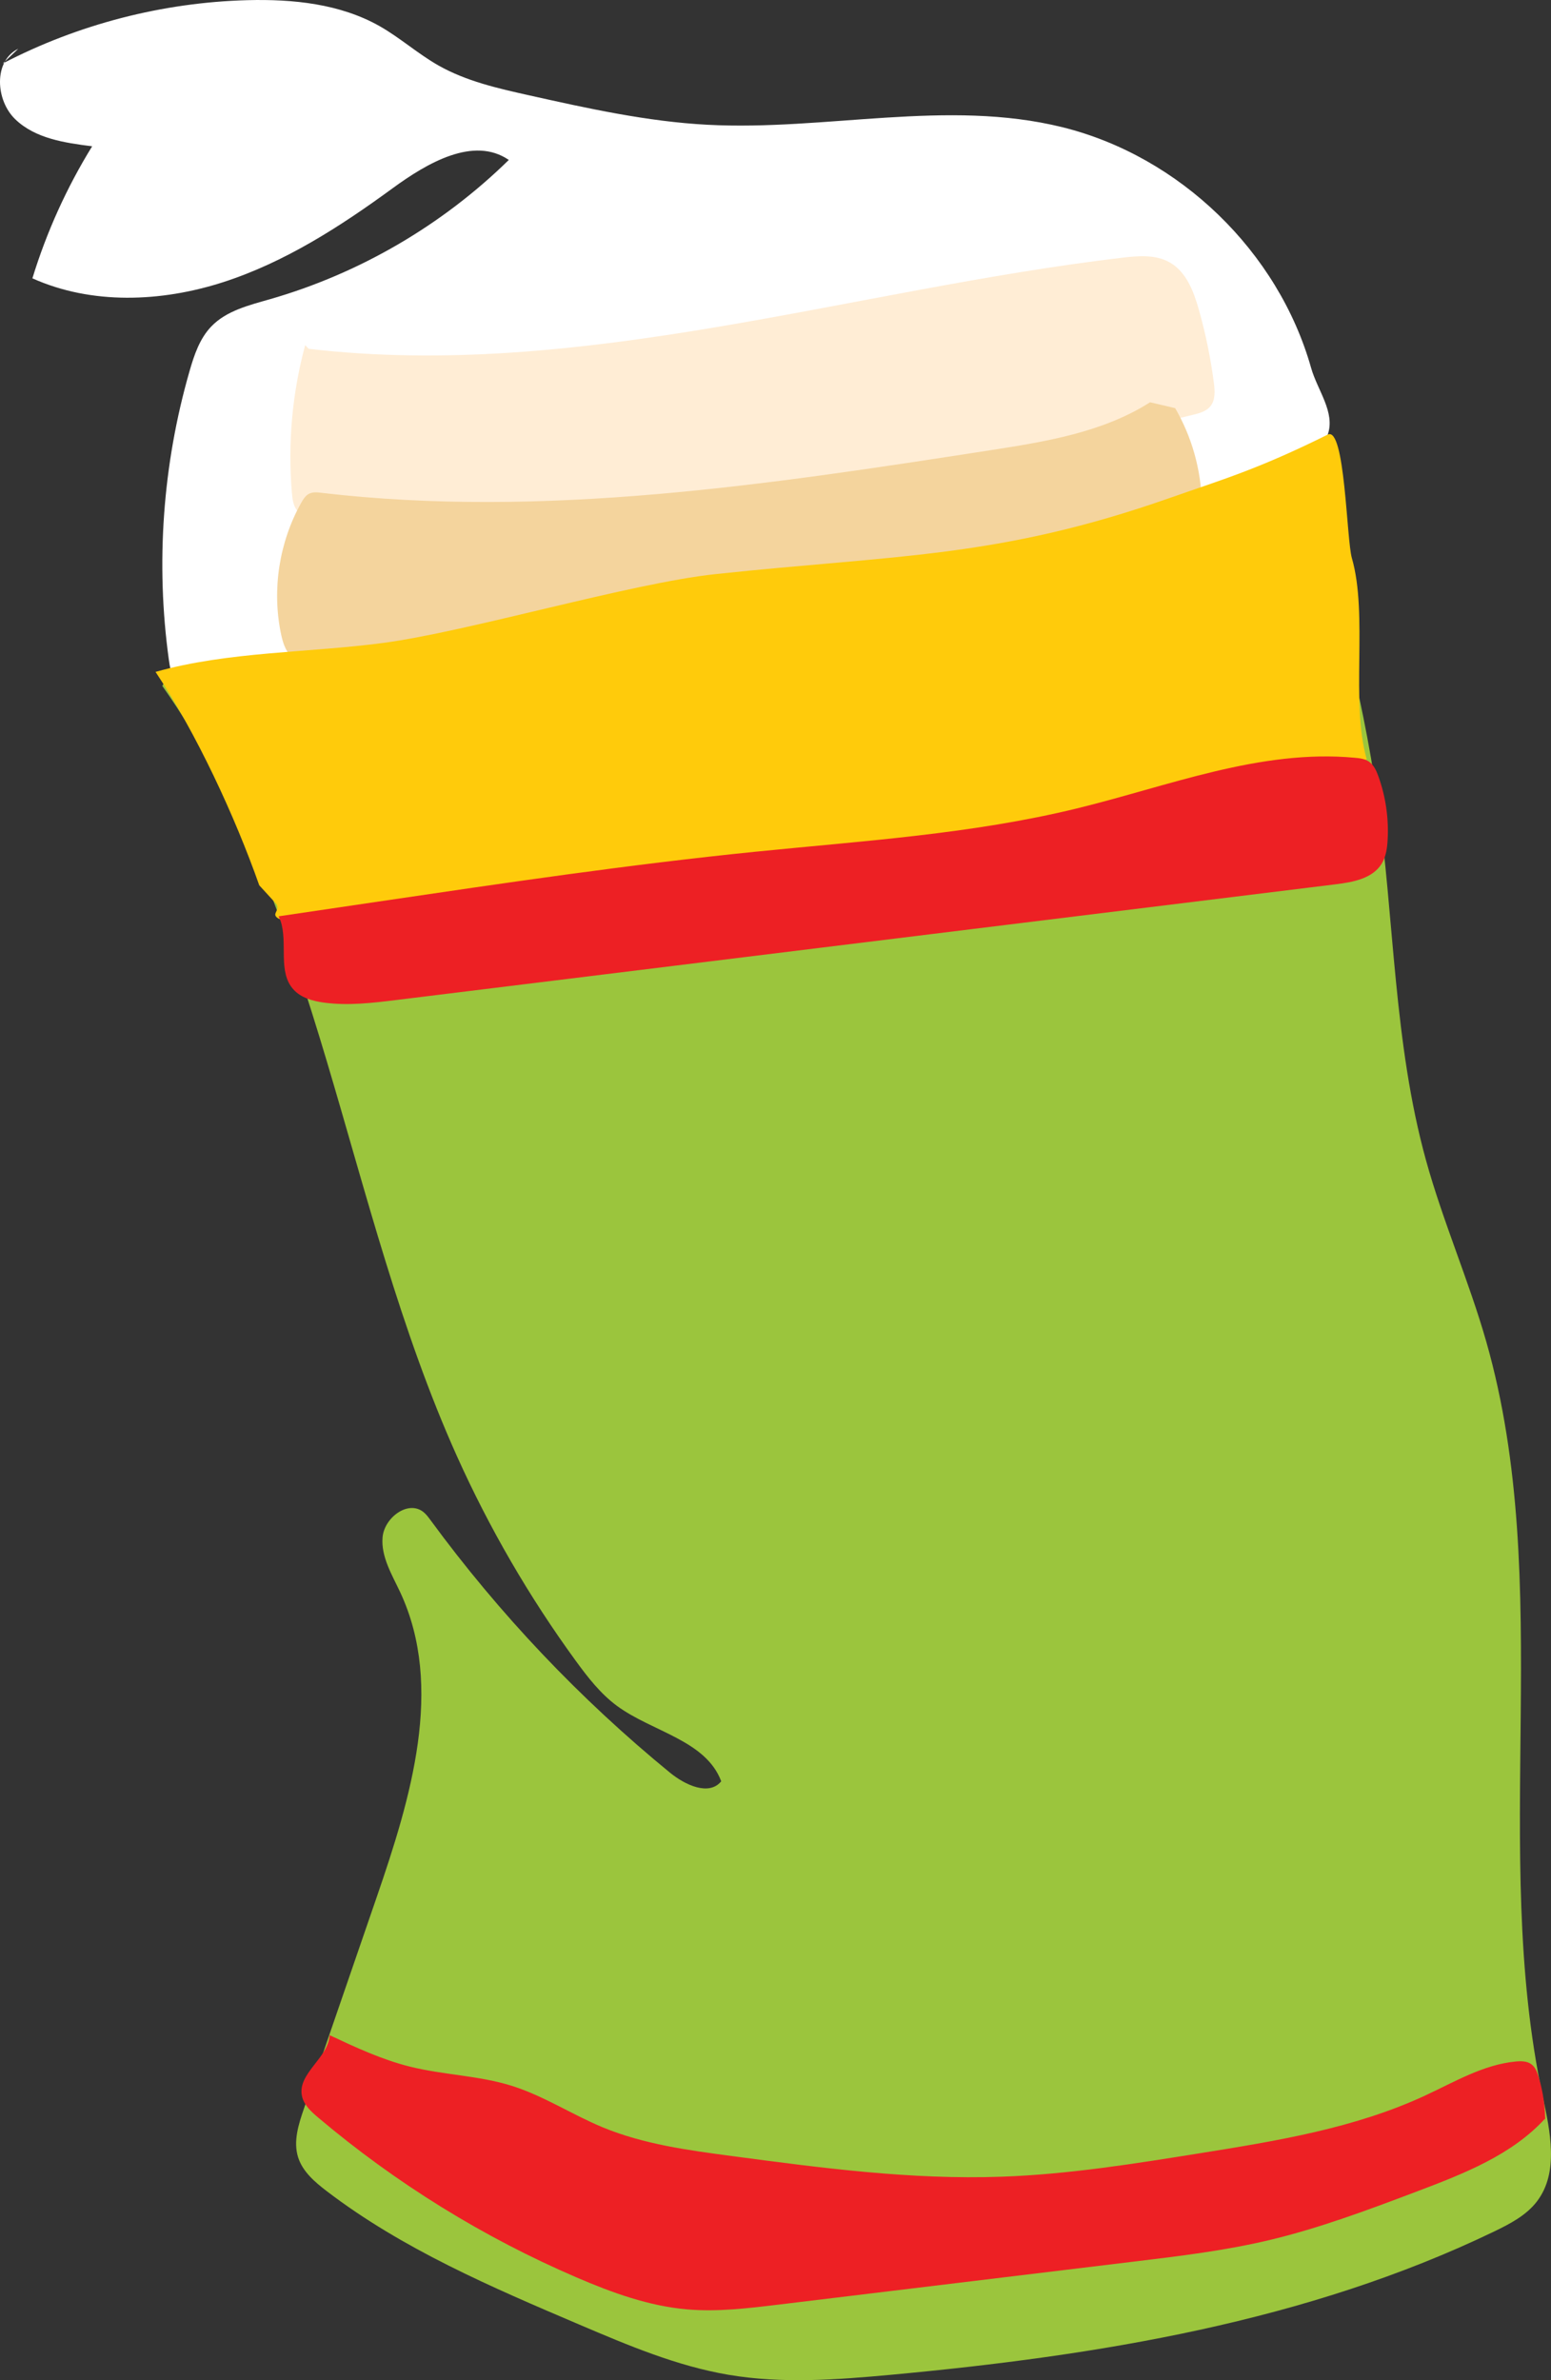 <?xml version="1.0" encoding="utf-8"?>
<!-- Generator: Adobe Illustrator 16.0.2, SVG Export Plug-In . SVG Version: 6.00 Build 0)  -->
<!DOCTYPE svg PUBLIC "-//W3C//DTD SVG 1.1//EN" "http://www.w3.org/Graphics/SVG/1.1/DTD/svg11.dtd">
<svg version="1.1" id="Layer_1" xmlns="http://www.w3.org/2000/svg" xmlns:xlink="http://www.w3.org/1999/xlink" x="0px" y="0px"
	 width="46.249px" height="70.969px" viewBox="0 0 46.249 70.969" enable-background="new 0 0 46.249 70.969" xml:space="preserve">
<rect x="0" y="0" width="46.249" height="70.969" fill="#333333" stroke="none"/>
<g>
	<path fill="#FFFFFF" d="M0.545,1.454c-0.741,0.36-0.683,1.534-0.088,2.104C1.051,4.13,1.93,4.26,2.748,4.362
		C1.99,5.591,1.389,6.918,0.966,8.299c1.767,0.793,3.836,0.71,5.681,0.117c1.844-0.594,3.498-1.66,5.062-2.804
		c1.027-0.751,2.413-1.563,3.463-0.843c-1.983,1.945-4.455,3.387-7.124,4.153c-0.626,0.18-1.299,0.343-1.749,0.814
		c-0.344,0.358-0.509,0.849-0.646,1.326c-0.803,2.785-1.015,5.739-0.618,8.61c0.027,0.196,0.06,0.4,0.174,0.561
		c0.19,0.271,0.55,0.353,0.878,0.397c4.63,0.633,9.044-1.887,13.621-2.828c2.253-0.462,4.563-0.541,6.851-0.77
		c3.263-0.326,6.496-0.961,9.641-1.894c1.212-0.358,2.979-0.987,3.393-2.183c0.228-0.662-0.306-1.311-0.497-1.984
		c-0.98-3.469-3.918-6.312-7.417-7.178c-3.437-0.851-7.05,0.114-10.586-0.073c-1.793-0.095-3.555-0.485-5.308-0.876
		c-0.934-0.208-1.884-0.422-2.716-0.895c-0.61-0.347-1.139-0.823-1.75-1.17C10.142,0.113,8.737-0.03,7.383,0.005
		C4.848,0.072,2.33,0.723,0.08,1.894"/>
	<path fill="#9BC53D" d="M4.839,20.451c4.739,6.727,5.414,15.463,8.787,22.969c0.965,2.146,2.151,4.19,3.536,6.092
		c0.362,0.497,0.744,0.991,1.239,1.355c1.053,0.773,2.646,1.022,3.105,2.246c-0.364,0.446-1.08,0.109-1.525-0.255
		c-2.686-2.197-5.092-4.735-7.144-7.533c-0.064-0.087-0.129-0.176-0.214-0.243c-0.458-0.361-1.163,0.172-1.215,0.753
		c-0.051,0.581,0.28,1.116,0.527,1.644c1.316,2.823,0.315,6.131-0.698,9.076c-0.724,2.104-1.448,4.207-2.172,6.312
		c-0.163,0.472-0.326,0.983-0.175,1.46c0.135,0.425,0.496,0.733,0.851,1.005c2.266,1.731,4.921,2.867,7.545,3.985
		c1.439,0.613,2.894,1.23,4.436,1.492c1.594,0.271,3.226,0.149,4.836,0.001c6.175-0.571,12.415-1.583,18.001-4.276
		c0.473-0.229,0.958-0.481,1.275-0.9c0.658-0.867,0.39-2.087,0.163-3.15c-1.568-7.372,0.39-15.231-1.678-22.479
		c-0.523-1.83-1.294-3.583-1.8-5.418c-0.963-3.489-0.941-7.165-1.444-10.75c-0.46-3.275-1.357-6.471-2.253-9.655
		c-0.028-0.101-0.061-0.209-0.143-0.273c-0.187-0.15-0.453,0.016-0.64,0.165c-1.742,1.392-4.112,1.611-6.33,1.838
		c-5.04,0.514-10.047,1.352-14.98,2.506c-1.161,0.271-2.321,0.561-3.447,0.955c-0.982,0.342-1.942,0.765-2.96,0.979
		c-1.73,0.367-3.531,0.116-5.259-0.258"/>
	<path fill="#FFEDD5" d="M9.203,10.4c8.108,0.95,16.146-1.754,24.252-2.715c0.482-0.057,1.002-0.102,1.424,0.139
		c0.494,0.279,0.716,0.864,0.87,1.411c0.202,0.714,0.351,1.443,0.447,2.178c0.032,0.243,0.049,0.518-0.107,0.705
		c-0.125,0.15-0.329,0.205-0.519,0.251c-7.054,1.705-14.177,3.419-21.432,3.556c-1.591,0.029-3.199-0.02-4.739-0.419
		c-0.197-0.052-0.406-0.116-0.534-0.275c-0.121-0.149-0.146-0.352-0.162-0.544c-0.124-1.473,0.011-2.968,0.397-4.396"/>
	<path fill="#F4D49D" d="M35.042,12.17c0.493,0.848,0.769,1.821,0.794,2.802c0.007,0.261-0.014,0.548-0.198,0.732
		c-0.131,0.132-0.321,0.184-0.502,0.229c-1.226,0.311-2.468,0.562-3.719,0.753c-2.216,0.337-4.458,0.484-6.675,0.816
		c-5.041,0.755-9.983,2.467-15.079,2.353c-0.347-0.009-0.727-0.038-0.976-0.279c-0.183-0.177-0.258-0.437-0.31-0.686
		c-0.271-1.315-0.052-2.728,0.606-3.9c0.058-0.104,0.126-0.212,0.232-0.267c0.113-0.058,0.248-0.044,0.374-0.028
		c6.627,0.776,13.319-0.245,19.914-1.266c1.66-0.257,3.373-0.532,4.791-1.434"/>
	<path fill="#FFCB0B" d="M8.241,26.955c0.121,0.2-0.155,0.286,0.039,0.418c0.287,0.193,1.164-0.063,1.51-0.08
		c10.827-0.533,20.417-2.151,30.964-4.653c-0.491-1.702,0.048-4.298-0.443-6c-0.16-0.553-0.203-3.937-0.718-3.682
		c-2.097,1.041-3.134,1.336-4.73,1.896c-5.121,1.797-8.138,1.688-13.533,2.265c-2.526,0.27-7.377,1.715-9.895,2.05
		c-2.24,0.299-4.622,0.253-6.797,0.865c1.215,1.822,2.365,4.3,3.093,6.364"/>
	<path fill="#ED2024" d="M8.365,27.451c0.225,0.673-0.091,1.528,0.386,2.053c0.223,0.246,0.566,0.343,0.895,0.389
		c0.729,0.101,1.469,0.011,2.199-0.079c9.325-1.149,18.651-2.297,27.976-3.446c0.517-0.063,1.102-0.169,1.377-0.612
		c0.129-0.207,0.165-0.459,0.179-0.702c0.038-0.646-0.056-1.299-0.275-1.906c-0.059-0.166-0.135-0.337-0.28-0.438
		c-0.123-0.084-0.277-0.104-0.425-0.116c-2.815-0.263-5.548,0.844-8.294,1.513c-3.133,0.764-6.37,0.965-9.578,1.289
		c-3.756,0.38-7.493,0.933-11.227,1.484c-0.997,0.147-1.994,0.296-2.991,0.442"/>
	<path fill="#ED2024" d="M46.08,63.162c-0.995,1.094-2.432,1.651-3.814,2.175c-1.461,0.552-2.927,1.104-4.447,1.463
		c-1.3,0.307-2.63,0.468-3.956,0.628c-3.561,0.431-7.122,0.862-10.684,1.293c-0.893,0.107-1.793,0.216-2.689,0.138
		c-1.143-0.099-2.238-0.497-3.291-0.95c-2.788-1.198-5.397-2.813-7.714-4.772c-0.209-0.176-0.428-0.376-0.482-0.645
		c-0.136-0.668,0.79-1.128,0.826-1.809c0.776,0.364,1.559,0.729,2.391,0.937c1.002,0.25,2.058,0.265,3.043,0.574
		c0.95,0.298,1.794,0.858,2.713,1.238c1.218,0.503,2.542,0.682,3.848,0.855c2.668,0.355,5.352,0.712,8.042,0.616
		c1.986-0.069,3.955-0.386,5.917-0.7c2.289-0.367,4.611-0.744,6.714-1.72c0.879-0.408,1.742-0.926,2.707-1.015
		c0.159-0.015,0.333-0.013,0.461,0.083c0.115,0.085,0.17,0.229,0.212,0.366c0.139,0.457,0.207,0.936,0.199,1.413"/>
</g>
</svg>
